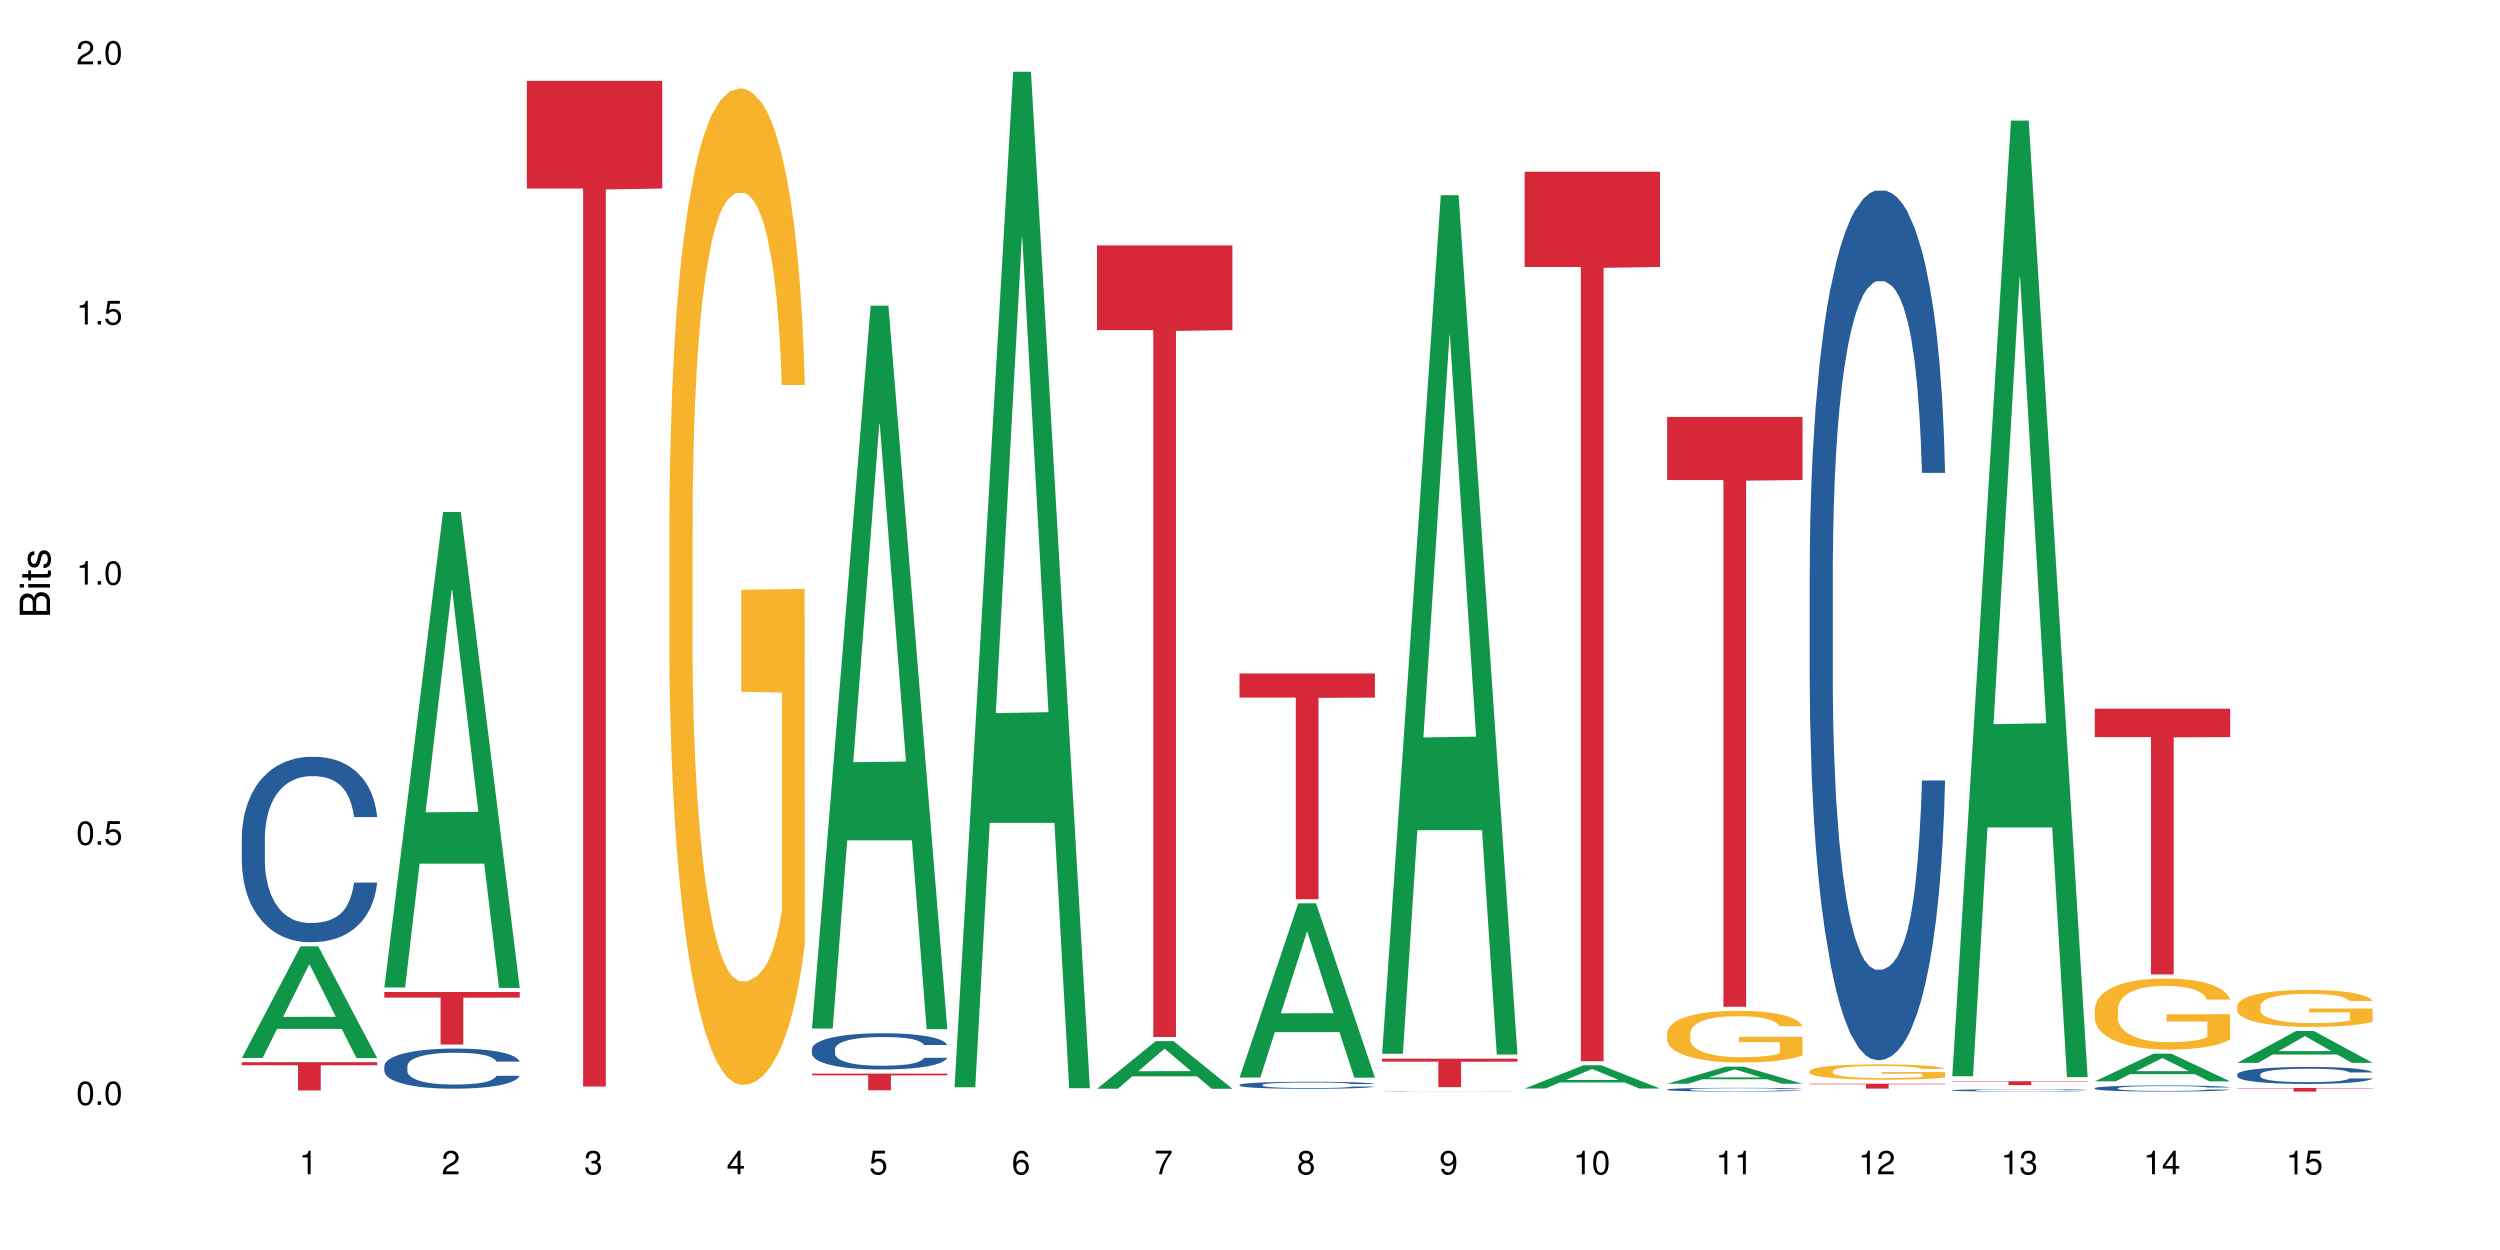 <?xml version="1.0" encoding="UTF-8"?>
<svg xmlns="http://www.w3.org/2000/svg" xmlns:xlink="http://www.w3.org/1999/xlink" width="720pt" height="360pt" viewBox="0 0 720 360" version="1.1">
<defs>
<g>
<symbol overflow="visible" id="glyph0-0">
<path style="stroke:none;" d=""/>
</symbol>
<symbol overflow="visible" id="glyph0-1">
<path style="stroke:none;" d="M 2.641 -6.797 C 2 -6.797 1.422 -6.531 1.078 -6.047 C 0.641 -5.453 0.406 -4.547 0.406 -3.297 C 0.406 -1 1.188 0.219 2.641 0.219 C 4.078 0.219 4.859 -1 4.859 -3.234 C 4.859 -4.562 4.656 -5.438 4.203 -6.047 C 3.844 -6.531 3.281 -6.797 2.641 -6.797 Z M 2.641 -6.047 C 3.547 -6.047 4 -5.125 4 -3.312 C 4 -1.375 3.562 -0.484 2.625 -0.484 C 1.734 -0.484 1.281 -1.422 1.281 -3.281 C 1.281 -5.141 1.734 -6.047 2.641 -6.047 Z M 2.641 -6.047 "/>
</symbol>
<symbol overflow="visible" id="glyph0-2">
<path style="stroke:none;" d="M 1.828 -1 L 0.828 -1 L 0.828 0 L 1.828 0 Z M 1.828 -1 "/>
</symbol>
<symbol overflow="visible" id="glyph0-3">
<path style="stroke:none;" d="M 4.562 -6.797 L 1.062 -6.797 L 0.547 -3.094 L 1.328 -3.094 C 1.719 -3.562 2.047 -3.734 2.578 -3.734 C 3.484 -3.734 4.062 -3.109 4.062 -2.094 C 4.062 -1.125 3.484 -0.531 2.578 -0.531 C 1.828 -0.531 1.375 -0.906 1.188 -1.672 L 0.328 -1.672 C 0.453 -1.109 0.547 -0.844 0.75 -0.594 C 1.125 -0.078 1.828 0.219 2.594 0.219 C 3.969 0.219 4.922 -0.781 4.922 -2.219 C 4.922 -3.562 4.031 -4.484 2.719 -4.484 C 2.25 -4.484 1.859 -4.359 1.469 -4.062 L 1.734 -5.969 L 4.562 -5.969 Z M 4.562 -6.797 "/>
</symbol>
<symbol overflow="visible" id="glyph0-4">
<path style="stroke:none;" d="M 2.484 -4.844 L 2.484 0 L 3.328 0 L 3.328 -6.797 L 2.766 -6.797 C 2.469 -5.75 2.281 -5.609 0.984 -5.453 L 0.984 -4.844 Z M 2.484 -4.844 "/>
</symbol>
<symbol overflow="visible" id="glyph0-5">
<path style="stroke:none;" d="M 4.859 -0.828 L 1.281 -0.828 C 1.359 -1.391 1.672 -1.75 2.5 -2.234 L 3.469 -2.75 C 4.406 -3.266 4.906 -3.969 4.906 -4.812 C 4.906 -5.375 4.672 -5.906 4.266 -6.266 C 3.859 -6.625 3.375 -6.797 2.719 -6.797 C 1.859 -6.797 1.219 -6.5 0.844 -5.922 C 0.609 -5.562 0.5 -5.125 0.484 -4.438 L 1.328 -4.438 C 1.359 -4.906 1.406 -5.188 1.531 -5.406 C 1.75 -5.812 2.188 -6.062 2.703 -6.062 C 3.469 -6.062 4.031 -5.516 4.031 -4.781 C 4.031 -4.25 3.719 -3.797 3.125 -3.438 L 2.234 -2.938 C 0.812 -2.141 0.406 -1.5 0.328 0 L 4.859 0 Z M 4.859 -0.828 "/>
</symbol>
<symbol overflow="visible" id="glyph0-6">
<path style="stroke:none;" d="M 2.125 -3.125 L 2.578 -3.125 C 3.516 -3.125 3.984 -2.703 3.984 -1.891 C 3.984 -1.031 3.469 -0.531 2.578 -0.531 C 1.656 -0.531 1.203 -0.984 1.156 -1.969 L 0.312 -1.969 C 0.344 -1.422 0.438 -1.078 0.609 -0.766 C 0.953 -0.109 1.625 0.219 2.547 0.219 C 3.953 0.219 4.859 -0.609 4.859 -1.906 C 4.859 -2.766 4.516 -3.25 3.703 -3.516 C 4.344 -3.766 4.656 -4.25 4.656 -4.938 C 4.656 -6.109 3.875 -6.797 2.578 -6.797 C 1.203 -6.797 0.484 -6.047 0.453 -4.609 L 1.297 -4.609 C 1.312 -5.016 1.344 -5.25 1.453 -5.453 C 1.641 -5.828 2.062 -6.062 2.594 -6.062 C 3.344 -6.062 3.797 -5.625 3.797 -4.906 C 3.797 -4.422 3.609 -4.141 3.25 -3.984 C 3.016 -3.891 2.719 -3.844 2.125 -3.844 Z M 2.125 -3.125 "/>
</symbol>
<symbol overflow="visible" id="glyph0-7">
<path style="stroke:none;" d="M 3.141 -1.625 L 3.141 0 L 3.984 0 L 3.984 -1.625 L 4.984 -1.625 L 4.984 -2.391 L 3.984 -2.391 L 3.984 -6.797 L 3.359 -6.797 L 0.266 -2.516 L 0.266 -1.625 Z M 3.141 -2.391 L 1 -2.391 L 3.141 -5.359 Z M 3.141 -2.391 "/>
</symbol>
<symbol overflow="visible" id="glyph0-8">
<path style="stroke:none;" d="M 4.781 -5.031 C 4.609 -6.141 3.891 -6.797 2.844 -6.797 C 2.094 -6.797 1.422 -6.438 1.031 -5.828 C 0.609 -5.172 0.406 -4.344 0.406 -3.094 C 0.406 -1.953 0.578 -1.234 0.984 -0.625 C 1.359 -0.078 1.953 0.219 2.703 0.219 C 3.984 0.219 4.922 -0.734 4.922 -2.078 C 4.922 -3.344 4.062 -4.234 2.844 -4.234 C 2.172 -4.234 1.641 -3.969 1.281 -3.469 C 1.281 -5.125 1.828 -6.047 2.797 -6.047 C 3.391 -6.047 3.797 -5.672 3.938 -5.031 Z M 2.734 -3.484 C 3.547 -3.484 4.062 -2.922 4.062 -2 C 4.062 -1.156 3.484 -0.531 2.703 -0.531 C 1.922 -0.531 1.328 -1.188 1.328 -2.047 C 1.328 -2.891 1.906 -3.484 2.734 -3.484 Z M 2.734 -3.484 "/>
</symbol>
<symbol overflow="visible" id="glyph0-9">
<path style="stroke:none;" d="M 4.984 -6.797 L 0.438 -6.797 L 0.438 -5.969 L 4.109 -5.969 C 2.5 -3.656 1.828 -2.234 1.328 0 L 2.219 0 C 2.594 -2.172 3.453 -4.047 4.984 -6.094 Z M 4.984 -6.797 "/>
</symbol>
<symbol overflow="visible" id="glyph0-10">
<path style="stroke:none;" d="M 3.75 -3.578 C 4.453 -4 4.688 -4.344 4.688 -4.984 C 4.688 -6.047 3.844 -6.797 2.641 -6.797 C 1.438 -6.797 0.594 -6.047 0.594 -4.984 C 0.594 -4.359 0.828 -4.016 1.516 -3.578 C 0.734 -3.203 0.359 -2.641 0.359 -1.891 C 0.359 -0.641 1.297 0.219 2.641 0.219 C 3.984 0.219 4.922 -0.641 4.922 -1.875 C 4.922 -2.641 4.531 -3.203 3.75 -3.578 Z M 2.641 -6.047 C 3.359 -6.047 3.812 -5.625 3.812 -4.969 C 3.812 -4.344 3.344 -3.922 2.641 -3.922 C 1.922 -3.922 1.453 -4.344 1.453 -4.984 C 1.453 -5.625 1.922 -6.047 2.641 -6.047 Z M 2.641 -3.203 C 3.484 -3.203 4.062 -2.672 4.062 -1.875 C 4.062 -1.062 3.484 -0.531 2.625 -0.531 C 1.797 -0.531 1.219 -1.078 1.219 -1.875 C 1.219 -2.672 1.797 -3.203 2.641 -3.203 Z M 2.641 -3.203 "/>
</symbol>
<symbol overflow="visible" id="glyph0-11">
<path style="stroke:none;" d="M 0.516 -1.547 C 0.672 -0.438 1.406 0.219 2.438 0.219 C 3.188 0.219 3.859 -0.141 4.266 -0.75 C 4.688 -1.406 4.891 -2.25 4.891 -3.484 C 4.891 -4.625 4.703 -5.359 4.312 -5.953 C 3.938 -6.5 3.344 -6.797 2.594 -6.797 C 1.297 -6.797 0.359 -5.844 0.359 -4.516 C 0.359 -3.25 1.234 -2.344 2.453 -2.344 C 3.094 -2.344 3.562 -2.578 4.016 -3.109 C 4 -1.453 3.469 -0.531 2.5 -0.531 C 1.906 -0.531 1.484 -0.906 1.359 -1.547 Z M 2.578 -6.062 C 3.375 -6.062 3.969 -5.406 3.969 -4.531 C 3.969 -3.688 3.375 -3.094 2.547 -3.094 C 1.734 -3.094 1.234 -3.672 1.234 -4.578 C 1.234 -5.438 1.797 -6.062 2.578 -6.062 Z M 2.578 -6.062 "/>
</symbol>
<symbol overflow="visible" id="glyph1-0">
<path style="stroke:none;" d=""/>
</symbol>
<symbol overflow="visible" id="glyph1-1">
<path style="stroke:none;" d="M 0 -0.953 L 0 -4.891 C 0 -5.719 -0.234 -6.344 -0.734 -6.797 C -1.188 -7.234 -1.812 -7.469 -2.5 -7.469 C -3.547 -7.469 -4.188 -7 -4.625 -5.875 C -4.984 -6.672 -5.641 -7.094 -6.531 -7.094 C -7.156 -7.094 -7.734 -6.859 -8.141 -6.391 C -8.562 -5.938 -8.75 -5.344 -8.75 -4.5 L -8.75 -0.953 Z M -4.984 -2.062 L -7.766 -2.062 L -7.766 -4.219 C -7.766 -4.844 -7.688 -5.203 -7.453 -5.5 C -7.219 -5.812 -6.859 -5.969 -6.375 -5.969 C -5.906 -5.969 -5.531 -5.812 -5.297 -5.5 C -5.062 -5.203 -4.984 -4.844 -4.984 -4.219 Z M -0.984 -2.062 L -4 -2.062 L -4 -4.781 C -4 -5.328 -3.859 -5.688 -3.578 -5.953 C -3.297 -6.219 -2.922 -6.359 -2.484 -6.359 C -2.062 -6.359 -1.688 -6.219 -1.406 -5.953 C -1.109 -5.688 -0.984 -5.328 -0.984 -4.781 Z M -0.984 -2.062 "/>
</symbol>
<symbol overflow="visible" id="glyph1-2">
<path style="stroke:none;" d="M -6.281 -1.797 L -6.281 -0.797 L 0 -0.797 L 0 -1.797 Z M -8.75 -1.797 L -8.75 -0.797 L -7.484 -0.797 L -7.484 -1.797 Z M -8.75 -1.797 "/>
</symbol>
<symbol overflow="visible" id="glyph1-3">
<path style="stroke:none;" d="M -6.281 -3.047 L -6.281 -2.016 L -8.016 -2.016 L -8.016 -1.016 L -6.281 -1.016 L -6.281 -0.172 L -5.469 -0.172 L -5.469 -1.016 L -0.719 -1.016 C -0.078 -1.016 0.281 -1.453 0.281 -2.234 C 0.281 -2.469 0.25 -2.719 0.188 -3.047 L -0.641 -3.047 C -0.609 -2.922 -0.594 -2.766 -0.594 -2.562 C -0.594 -2.141 -0.719 -2.016 -1.156 -2.016 L -5.469 -2.016 L -5.469 -3.047 Z M -6.281 -3.047 "/>
</symbol>
<symbol overflow="visible" id="glyph1-4">
<path style="stroke:none;" d="M -4.531 -5.25 C -5.766 -5.25 -6.469 -4.422 -6.469 -2.969 C -6.469 -1.516 -5.719 -0.562 -4.547 -0.562 C -3.562 -0.562 -3.094 -1.062 -2.734 -2.562 L -2.516 -3.484 C -2.344 -4.188 -2.094 -4.469 -1.625 -4.469 C -1.047 -4.469 -0.641 -3.875 -0.641 -3 C -0.641 -2.453 -0.797 -2 -1.062 -1.75 C -1.25 -1.594 -1.422 -1.531 -1.875 -1.469 L -1.875 -0.406 C -0.422 -0.453 0.281 -1.266 0.281 -2.922 C 0.281 -4.5 -0.5 -5.516 -1.719 -5.516 C -2.656 -5.516 -3.172 -4.984 -3.469 -3.734 L -3.703 -2.766 C -3.891 -1.953 -4.156 -1.609 -4.594 -1.609 C -5.172 -1.609 -5.547 -2.125 -5.547 -2.938 C -5.547 -3.75 -5.203 -4.172 -4.531 -4.203 Z M -4.531 -5.25 "/>
</symbol>
</g>
</defs>
<g id="surface22401">
<rect x="0" y="0" width="720" height="360" style="fill:rgb(100%,100%,100%);fill-opacity:1;stroke:none;"/>
<path style=" stroke:none;fill-rule:nonzero;fill:rgb(6.275%,58.824%,28.235%);fill-opacity:1;" d="M 69.629 304.711 L 69.672 304.684 L 86.547 272.543 L 91.672 272.543 L 108.629 304.742 L 102.668 304.742 L 98.418 296.34 L 79.797 296.34 L 75.629 304.711 L 69.629 304.711 L 81.586 292.859 L 96.711 292.832 L 89.172 277.805 L 89.086 277.773 L 89.004 277.867 L 81.547 292.832 L 81.586 292.859 Z M 69.629 304.711 "/>
<path style=" stroke:none;fill-rule:nonzero;fill:rgb(14.51%,36.078%,60%);fill-opacity:1;" d="M 69.629 241.211 L 69.676 241.164 L 69.676 239.992 L 69.82 238.137 L 70.152 235.797 L 70.484 234.184 L 71.34 231.305 L 72.531 228.523 L 73.766 226.379 L 74.672 225.109 L 75.48 224.133 L 77.332 222.328 L 78.523 221.402 L 79.809 220.57 L 81.375 219.742 L 82.52 219.254 L 85.086 218.473 L 86.988 218.133 L 88.461 217.984 L 91.648 217.984 L 93.551 218.18 L 94.93 218.426 L 96.453 218.816 L 97.738 219.254 L 99.973 220.328 L 101.969 221.695 L 102.871 222.477 L 104.301 223.988 L 105.395 225.449 L 106.156 226.719 L 107.012 228.523 L 107.77 230.719 L 108.344 233.211 L 108.629 235.309 L 101.969 235.309 L 101.637 233.355 L 101.258 231.844 L 100.543 229.844 L 99.828 228.426 L 98.832 227.012 L 97.926 226.086 L 96.691 225.16 L 95.598 224.574 L 94.453 224.133 L 93.359 223.84 L 91.27 223.547 L 88.844 223.547 L 87.938 223.645 L 86.086 224.035 L 85.086 224.379 L 83.66 225.062 L 82.66 225.695 L 81.473 226.672 L 80.664 227.5 L 79.664 228.77 L 78.949 229.891 L 78.141 231.5 L 77.668 232.723 L 77.238 234.086 L 76.859 235.699 L 76.574 237.406 L 76.383 239.211 L 76.289 240.969 L 76.289 248.531 L 76.383 250.285 L 76.621 252.336 L 77.238 255.312 L 78.141 257.898 L 79.188 259.949 L 80.188 261.41 L 80.758 262.094 L 81.52 262.875 L 82.707 263.852 L 84.422 264.828 L 85.418 265.219 L 86.941 265.609 L 88.512 265.805 L 90.602 265.805 L 92.457 265.609 L 93.695 265.363 L 94.977 264.973 L 96.738 264.145 L 97.832 263.363 L 98.781 262.438 L 99.496 261.508 L 99.973 260.727 L 100.684 259.215 L 101.258 257.559 L 101.684 255.848 L 101.969 254.191 L 108.629 254.191 L 108.344 256.141 L 107.914 258.043 L 107.484 259.461 L 106.82 261.168 L 106.059 262.68 L 104.965 264.387 L 104.062 265.512 L 102.871 266.73 L 101.777 267.656 L 100.59 268.488 L 98.832 269.461 L 97.688 269.949 L 96.453 270.391 L 94.977 270.781 L 93.125 271.121 L 91.125 271.316 L 89.27 271.363 L 87.273 271.27 L 85.801 271.074 L 83.848 270.633 L 81.426 269.754 L 79.664 268.828 L 78.285 267.902 L 77.098 266.926 L 75.766 265.609 L 74.051 263.461 L 73.008 261.801 L 72.293 260.438 L 71.484 258.531 L 70.914 256.824 L 70.246 254.094 L 69.773 250.629 L 69.629 247.945 Z M 69.629 241.211 "/>
<path style=" stroke:none;fill-rule:nonzero;fill:rgb(83.922%,15.686%,22.353%);fill-opacity:1;" d="M 69.629 305.922 L 108.629 305.922 L 108.629 306.793 L 92.375 306.801 L 92.375 314.051 L 85.836 314.051 L 85.836 306.809 L 85.742 306.793 L 69.629 306.793 Z M 69.629 305.922 "/>
<path style=" stroke:none;fill-rule:nonzero;fill:rgb(6.275%,58.824%,28.235%);fill-opacity:1;" d="M 110.68 284.387 L 110.723 284.258 L 127.598 147.465 L 132.719 147.465 L 149.68 284.516 L 143.719 284.516 L 139.469 248.738 L 120.848 248.738 L 116.68 284.387 L 110.68 284.387 L 122.637 233.941 L 137.762 233.812 L 130.223 169.855 L 130.137 169.73 L 130.055 170.113 L 122.598 233.812 L 122.637 233.941 Z M 110.68 284.387 "/>
<path style=" stroke:none;fill-rule:nonzero;fill:rgb(14.51%,36.078%,60%);fill-opacity:1;" d="M 110.68 307.023 L 110.727 307.012 L 110.727 306.762 L 110.871 306.359 L 111.203 305.852 L 111.535 305.504 L 112.391 304.883 L 113.582 304.281 L 114.816 303.816 L 115.723 303.543 L 116.531 303.332 L 118.383 302.941 L 119.574 302.742 L 120.859 302.562 L 122.426 302.383 L 123.57 302.277 L 126.137 302.109 L 128.039 302.035 L 129.512 302.004 L 132.699 302.004 L 134.602 302.047 L 135.98 302.098 L 137.504 302.184 L 138.789 302.277 L 141.023 302.512 L 143.02 302.805 L 143.922 302.973 L 145.352 303.301 L 146.445 303.617 L 147.207 303.891 L 148.062 304.281 L 148.82 304.758 L 149.395 305.293 L 149.68 305.746 L 143.02 305.746 L 142.688 305.324 L 142.305 305 L 141.594 304.566 L 140.879 304.262 L 139.883 303.953 L 138.977 303.754 L 137.742 303.555 L 136.648 303.426 L 135.504 303.332 L 134.41 303.27 L 132.32 303.207 L 129.895 303.207 L 128.988 303.227 L 127.137 303.312 L 126.137 303.387 L 124.711 303.531 L 123.711 303.672 L 122.523 303.883 L 121.715 304.059 L 120.715 304.336 L 120 304.578 L 119.191 304.926 L 118.719 305.188 L 118.289 305.484 L 117.91 305.832 L 117.625 306.203 L 117.434 306.59 L 117.34 306.973 L 117.34 308.605 L 117.434 308.984 L 117.672 309.43 L 118.289 310.07 L 119.191 310.629 L 120.238 311.074 L 121.238 311.391 L 121.809 311.539 L 122.57 311.707 L 123.758 311.918 L 125.473 312.129 L 126.469 312.211 L 127.992 312.297 L 129.562 312.34 L 131.652 312.34 L 133.508 312.297 L 134.746 312.242 L 136.027 312.16 L 137.789 311.98 L 138.883 311.812 L 139.832 311.613 L 140.547 311.41 L 141.023 311.242 L 141.734 310.914 L 142.305 310.559 L 142.734 310.188 L 143.02 309.828 L 149.68 309.828 L 149.395 310.25 L 148.965 310.664 L 148.535 310.969 L 147.871 311.336 L 147.109 311.664 L 146.016 312.035 L 145.113 312.277 L 143.922 312.539 L 142.828 312.738 L 141.641 312.918 L 139.883 313.129 L 138.738 313.234 L 137.504 313.332 L 136.027 313.414 L 134.176 313.488 L 132.176 313.531 L 130.32 313.543 L 128.324 313.52 L 126.852 313.477 L 124.898 313.383 L 122.473 313.191 L 120.715 312.992 L 119.336 312.793 L 118.148 312.582 L 116.816 312.297 L 115.102 311.832 L 114.059 311.473 L 113.344 311.18 L 112.535 310.77 L 111.965 310.398 L 111.297 309.809 L 110.824 309.059 L 110.68 308.48 Z M 110.68 307.023 "/>
<path style=" stroke:none;fill-rule:nonzero;fill:rgb(83.922%,15.686%,22.353%);fill-opacity:1;" d="M 110.68 285.691 L 149.68 285.691 L 149.68 287.312 L 133.426 287.328 L 133.426 300.824 L 126.887 300.824 L 126.887 287.34 L 126.793 287.312 L 110.68 287.312 Z M 110.68 285.691 "/>
<path style=" stroke:none;fill-rule:nonzero;fill:rgb(83.922%,15.686%,22.353%);fill-opacity:1;" d="M 151.73 23.297 L 190.73 23.297 L 190.73 54.301 L 174.477 54.57 L 174.477 312.93 L 167.938 312.93 L 167.938 54.844 L 167.84 54.301 L 151.73 54.301 Z M 151.73 23.297 "/>
<path style=" stroke:none;fill-rule:nonzero;fill:rgb(96.863%,70.196%,16.863%);fill-opacity:1;" d="M 192.781 148.371 L 192.828 148.109 L 192.828 142.867 L 193.02 131.07 L 193.496 114.82 L 194.113 101.453 L 194.777 90.965 L 195.207 85.461 L 195.922 77.598 L 196.539 71.832 L 198.109 60.035 L 200.105 49.027 L 201.199 44.309 L 202.438 39.852 L 204.195 34.871 L 205.004 33.039 L 207.477 28.844 L 210.281 26.223 L 213.375 25.438 L 214.801 25.699 L 216.75 26.746 L 219.414 29.629 L 220.938 32.25 L 222.125 34.871 L 223.363 38.281 L 224.883 43.523 L 226.309 49.812 L 227.453 56.105 L 228.594 63.969 L 229.543 72.355 L 230.352 81.531 L 231.066 92.539 L 231.496 101.715 L 231.781 110.887 L 225.168 110.887 L 224.789 101.715 L 224.359 94.637 L 223.648 85.988 L 222.934 79.695 L 222.219 74.715 L 220.887 67.898 L 219.746 63.707 L 218.32 60.035 L 216.941 57.676 L 215.371 56.105 L 214.422 55.578 L 211.898 55.578 L 209.617 57.414 L 208.285 59.512 L 207.336 61.609 L 206.004 65.539 L 205.195 68.688 L 204.719 70.781 L 203.293 78.91 L 202.34 86.25 L 201.816 91.23 L 201.152 99.094 L 200.676 106.172 L 200.152 116.656 L 199.867 124.52 L 199.488 142.344 L 199.441 189.527 L 199.582 199.484 L 199.867 210.234 L 200.25 219.668 L 200.82 229.629 L 201.391 237.23 L 202.387 247.457 L 203.246 254.27 L 203.91 258.727 L 205.195 265.805 L 205.719 268.164 L 206.953 272.883 L 208.238 276.551 L 209.809 279.695 L 210.996 281.27 L 212.898 282.578 L 215.324 282.578 L 218.18 281.008 L 219.984 278.91 L 221.223 276.812 L 222.031 274.977 L 223.027 272.094 L 223.742 269.473 L 224.406 266.59 L 225.215 262.133 L 225.215 199.484 L 213.469 199.223 L 213.469 169.867 L 231.73 169.605 L 231.781 272.094 L 230.781 279.172 L 229.543 285.988 L 228.355 291.23 L 227.117 295.688 L 225.359 300.668 L 223.934 303.812 L 221.746 307.48 L 219.746 309.84 L 217.656 311.414 L 215.801 312.199 L 213.613 312.461 L 211.664 311.938 L 209.57 310.363 L 207.906 308.27 L 206.383 305.648 L 204.859 302.238 L 202.957 296.734 L 201.723 292.277 L 200.438 286.773 L 199.152 280.219 L 198.012 273.145 L 197.25 267.641 L 196.492 261.348 L 195.684 253.484 L 194.922 244.57 L 194.352 236.445 L 193.828 227.273 L 193.445 218.621 L 193.066 206.824 L 192.875 197.391 L 192.781 189.262 Z M 192.781 148.371 "/>
<path style=" stroke:none;fill-rule:nonzero;fill:rgb(6.275%,58.824%,28.235%);fill-opacity:1;" d="M 233.832 296.215 L 233.875 296.016 L 250.746 88.035 L 255.871 88.035 L 272.832 296.41 L 266.871 296.41 L 262.621 242.016 L 244 242.016 L 239.832 296.215 L 233.832 296.215 L 245.789 219.516 L 260.914 219.32 L 253.371 122.078 L 253.289 121.883 L 253.207 122.469 L 245.75 219.32 L 245.789 219.516 Z M 233.832 296.215 "/>
<path style=" stroke:none;fill-rule:nonzero;fill:rgb(14.51%,36.078%,60%);fill-opacity:1;" d="M 233.832 302.121 L 233.879 302.113 L 233.879 301.883 L 234.023 301.523 L 234.355 301.066 L 234.688 300.75 L 235.543 300.188 L 236.734 299.645 L 237.969 299.227 L 238.875 298.98 L 239.684 298.789 L 241.535 298.438 L 242.727 298.254 L 244.008 298.094 L 245.578 297.93 L 246.719 297.836 L 249.289 297.684 L 251.191 297.617 L 252.664 297.59 L 255.852 297.59 L 257.754 297.625 L 259.133 297.676 L 260.656 297.75 L 261.938 297.836 L 264.176 298.047 L 266.172 298.312 L 267.074 298.465 L 268.504 298.762 L 269.598 299.047 L 270.355 299.293 L 271.215 299.645 L 271.973 300.074 L 272.543 300.559 L 272.832 300.969 L 266.172 300.969 L 265.84 300.59 L 265.457 300.293 L 264.746 299.902 L 264.031 299.625 L 263.031 299.352 L 262.129 299.168 L 260.895 298.988 L 259.801 298.875 L 258.656 298.789 L 257.562 298.73 L 255.473 298.676 L 253.047 298.676 L 252.141 298.691 L 250.289 298.77 L 249.289 298.836 L 247.863 298.969 L 246.863 299.094 L 245.676 299.285 L 244.867 299.445 L 243.867 299.695 L 243.152 299.914 L 242.344 300.227 L 241.871 300.465 L 241.441 300.73 L 241.062 301.047 L 240.777 301.379 L 240.586 301.73 L 240.492 302.074 L 240.492 303.551 L 240.586 303.895 L 240.824 304.293 L 241.441 304.875 L 242.344 305.379 L 243.391 305.781 L 244.391 306.066 L 244.961 306.199 L 245.723 306.352 L 246.91 306.543 L 248.621 306.734 L 249.621 306.809 L 251.145 306.887 L 252.711 306.922 L 254.805 306.922 L 256.66 306.887 L 257.898 306.836 L 259.18 306.762 L 260.941 306.598 L 262.035 306.445 L 262.984 306.266 L 263.699 306.086 L 264.176 305.934 L 264.887 305.637 L 265.457 305.312 L 265.887 304.98 L 266.172 304.656 L 272.832 304.656 L 272.543 305.039 L 272.117 305.41 L 271.688 305.684 L 271.023 306.02 L 270.262 306.312 L 269.168 306.648 L 268.266 306.867 L 267.074 307.105 L 265.98 307.285 L 264.793 307.445 L 263.031 307.637 L 261.891 307.734 L 260.656 307.82 L 259.18 307.895 L 257.324 307.961 L 255.328 308 L 253.473 308.008 L 251.477 307.988 L 250.004 307.953 L 248.051 307.867 L 245.625 307.695 L 243.867 307.516 L 242.488 307.332 L 241.297 307.141 L 239.969 306.887 L 238.254 306.465 L 237.207 306.141 L 236.496 305.875 L 235.688 305.504 L 235.117 305.172 L 234.449 304.637 L 233.977 303.961 L 233.832 303.438 Z M 233.832 302.121 "/>
<path style=" stroke:none;fill-rule:nonzero;fill:rgb(83.922%,15.686%,22.353%);fill-opacity:1;" d="M 233.832 309.188 L 272.832 309.188 L 272.832 309.703 L 256.578 309.707 L 256.578 313.996 L 250.039 313.996 L 250.039 309.711 L 249.941 309.703 L 233.832 309.703 Z M 233.832 309.188 "/>
<path style=" stroke:none;fill-rule:nonzero;fill:rgb(6.275%,58.824%,28.235%);fill-opacity:1;" d="M 274.883 313.125 L 274.926 312.852 L 291.797 20.664 L 296.922 20.664 L 313.883 313.402 L 307.922 313.402 L 303.672 236.988 L 285.051 236.988 L 280.883 313.125 L 274.883 313.125 L 286.84 205.375 L 301.965 205.102 L 294.422 68.492 L 294.34 68.215 L 294.258 69.039 L 286.801 205.102 L 286.84 205.375 Z M 274.883 313.125 "/>
<path style=" stroke:none;fill-rule:nonzero;fill:rgb(6.275%,58.824%,28.235%);fill-opacity:1;" d="M 315.934 313.551 L 315.977 313.539 L 332.848 299.844 L 337.973 299.844 L 354.93 313.566 L 348.973 313.566 L 344.723 309.984 L 326.102 309.984 L 321.934 313.551 L 315.934 313.551 L 327.891 308.5 L 343.016 308.488 L 335.473 302.086 L 335.391 302.07 L 335.309 302.109 L 327.848 308.488 L 327.891 308.5 Z M 315.934 313.551 "/>
<path style=" stroke:none;fill-rule:nonzero;fill:rgb(83.922%,15.686%,22.353%);fill-opacity:1;" d="M 315.934 70.68 L 354.93 70.68 L 354.93 95.082 L 338.68 95.297 L 338.68 298.664 L 332.141 298.664 L 332.141 95.512 L 332.043 95.082 L 315.934 95.082 Z M 315.934 70.68 "/>
<path style=" stroke:none;fill-rule:nonzero;fill:rgb(6.275%,58.824%,28.235%);fill-opacity:1;" d="M 356.984 310.324 L 357.027 310.277 L 373.898 260.156 L 379.023 260.156 L 395.98 310.371 L 390.023 310.371 L 385.773 297.262 L 367.148 297.262 L 362.984 310.324 L 356.984 310.324 L 368.941 291.84 L 384.066 291.793 L 376.523 268.359 L 376.441 268.312 L 376.359 268.453 L 368.898 291.793 L 368.941 291.84 Z M 356.984 310.324 "/>
<path style=" stroke:none;fill-rule:nonzero;fill:rgb(14.51%,36.078%,60%);fill-opacity:1;" d="M 356.984 312.43 L 357.031 312.426 L 357.031 312.383 L 357.176 312.312 L 357.508 312.223 L 357.84 312.164 L 358.695 312.055 L 359.887 311.949 L 361.121 311.867 L 362.023 311.82 L 362.832 311.781 L 364.688 311.715 L 365.879 311.68 L 367.16 311.648 L 368.73 311.617 L 369.871 311.598 L 372.441 311.57 L 374.344 311.555 L 375.816 311.551 L 379.004 311.551 L 380.906 311.559 L 382.285 311.566 L 383.809 311.582 L 385.09 311.598 L 387.328 311.641 L 389.324 311.691 L 390.227 311.719 L 391.656 311.777 L 392.75 311.832 L 393.508 311.883 L 394.367 311.949 L 395.125 312.031 L 395.695 312.125 L 395.98 312.207 L 389.324 312.207 L 388.992 312.133 L 388.609 312.074 L 387.898 312 L 387.184 311.945 L 386.184 311.891 L 385.281 311.855 L 384.047 311.82 L 382.953 311.801 L 381.809 311.781 L 380.715 311.773 L 378.625 311.762 L 376.199 311.762 L 375.293 311.766 L 373.438 311.781 L 372.441 311.793 L 371.016 311.816 L 370.016 311.844 L 368.828 311.879 L 368.02 311.91 L 367.02 311.957 L 366.305 312 L 365.496 312.062 L 365.023 312.109 L 364.594 312.16 L 364.215 312.223 L 363.926 312.285 L 363.738 312.355 L 363.641 312.422 L 363.641 312.707 L 363.738 312.773 L 363.977 312.852 L 364.594 312.965 L 365.496 313.062 L 366.543 313.137 L 367.543 313.195 L 368.113 313.219 L 368.875 313.25 L 370.062 313.285 L 371.773 313.324 L 372.773 313.34 L 374.297 313.352 L 375.863 313.359 L 377.957 313.359 L 379.812 313.352 L 381.047 313.344 L 382.332 313.328 L 384.094 313.297 L 385.188 313.27 L 386.137 313.234 L 386.852 313.199 L 387.328 313.168 L 388.039 313.109 L 388.609 313.047 L 389.039 312.984 L 389.324 312.922 L 395.98 312.922 L 395.695 312.996 L 395.27 313.066 L 394.84 313.121 L 394.176 313.184 L 393.414 313.242 L 392.32 313.309 L 391.418 313.348 L 390.227 313.395 L 389.133 313.43 L 387.945 313.461 L 386.184 313.5 L 385.043 313.516 L 383.809 313.535 L 382.332 313.547 L 380.477 313.562 L 378.48 313.57 L 376.625 313.57 L 374.629 313.566 L 373.152 313.559 L 371.203 313.543 L 368.777 313.512 L 367.02 313.477 L 365.641 313.441 L 364.449 313.402 L 363.121 313.352 L 361.406 313.273 L 360.359 313.207 L 359.648 313.156 L 358.84 313.086 L 358.27 313.02 L 357.602 312.918 L 357.125 312.785 L 356.984 312.684 Z M 356.984 312.43 "/>
<path style=" stroke:none;fill-rule:nonzero;fill:rgb(83.922%,15.686%,22.353%);fill-opacity:1;" d="M 356.984 193.961 L 395.98 193.961 L 395.98 200.918 L 379.73 200.98 L 379.73 258.977 L 373.191 258.977 L 373.191 201.039 L 373.094 200.918 L 356.984 200.918 Z M 356.984 193.961 "/>
<path style=" stroke:none;fill-rule:nonzero;fill:rgb(6.275%,58.824%,28.235%);fill-opacity:1;" d="M 398.035 303.477 L 398.078 303.242 L 414.949 56.219 L 420.074 56.219 L 437.031 303.707 L 431.074 303.707 L 426.824 239.105 L 408.199 239.105 L 404.035 303.477 L 398.035 303.477 L 409.992 212.379 L 425.117 212.148 L 417.574 96.652 L 417.492 96.418 L 417.41 97.117 L 409.949 212.148 L 409.992 212.379 Z M 398.035 303.477 "/>
<path style=" stroke:none;fill-rule:nonzero;fill:rgb(14.51%,36.078%,60%);fill-opacity:1;" d="M 398.035 314.312 L 398.082 314.312 L 398.227 314.309 L 398.891 314.301 L 399.746 314.297 L 400.938 314.289 L 402.172 314.285 L 403.074 314.285 L 403.883 314.281 L 405.738 314.277 L 408.211 314.277 L 409.781 314.273 L 413.492 314.273 L 415.395 314.27 L 423.336 314.27 L 424.859 314.273 L 428.379 314.273 L 430.375 314.277 L 431.277 314.277 L 432.707 314.281 L 433.801 314.285 L 434.559 314.285 L 435.414 314.289 L 436.176 314.293 L 437.031 314.305 L 430.375 314.305 L 430.043 314.301 L 429.66 314.297 L 428.949 314.293 L 428.234 314.289 L 427.234 314.289 L 426.332 314.285 L 425.098 314.285 L 424 314.281 L 413.492 314.281 L 412.066 314.285 L 409.875 314.285 L 409.07 314.289 L 408.07 314.289 L 407.355 314.293 L 406.547 314.297 L 406.07 314.297 L 405.645 314.301 L 405.266 314.305 L 404.977 314.309 L 404.789 314.309 L 404.691 314.312 L 404.691 314.328 L 404.789 314.332 L 405.027 314.336 L 405.645 314.34 L 406.547 314.344 L 407.594 314.348 L 408.594 314.352 L 409.164 314.352 L 409.926 314.355 L 411.113 314.355 L 412.824 314.359 L 423.383 314.359 L 425.145 314.355 L 427.188 314.355 L 427.902 314.352 L 428.379 314.352 L 429.09 314.348 L 429.66 314.344 L 430.09 314.34 L 437.031 314.34 L 436.746 314.344 L 436.32 314.344 L 435.891 314.348 L 435.227 314.352 L 434.465 314.355 L 433.371 314.359 L 432.469 314.359 L 431.277 314.363 L 430.184 314.363 L 428.996 314.367 L 424.859 314.367 L 423.383 314.371 L 412.254 314.371 L 409.828 314.367 L 408.07 314.367 L 406.691 314.363 L 405.5 314.363 L 404.168 314.359 L 402.457 314.355 L 401.41 314.352 L 400.699 314.352 L 399.891 314.348 L 399.32 314.344 L 398.652 314.34 L 398.176 314.332 L 398.035 314.328 Z M 398.035 314.312 "/>
<path style=" stroke:none;fill-rule:nonzero;fill:rgb(83.922%,15.686%,22.353%);fill-opacity:1;" d="M 398.035 304.887 L 437.031 304.887 L 437.031 305.766 L 420.781 305.773 L 420.781 313.09 L 414.242 313.09 L 414.242 305.781 L 414.145 305.766 L 398.035 305.766 Z M 398.035 304.887 "/>
<path style=" stroke:none;fill-rule:nonzero;fill:rgb(6.275%,58.824%,28.235%);fill-opacity:1;" d="M 439.086 313.488 L 439.129 313.484 L 456 306.797 L 461.125 306.797 L 478.082 313.496 L 472.125 313.496 L 467.875 311.746 L 449.25 311.746 L 445.086 313.488 L 439.086 313.488 L 451.043 311.023 L 466.168 311.016 L 458.625 307.891 L 458.543 307.887 L 458.461 307.906 L 451 311.016 L 451.043 311.023 Z M 439.086 313.488 "/>
<path style=" stroke:none;fill-rule:nonzero;fill:rgb(83.922%,15.686%,22.353%);fill-opacity:1;" d="M 439.086 49.469 L 478.082 49.469 L 478.082 76.891 L 461.832 77.129 L 461.832 305.617 L 455.293 305.617 L 455.293 77.371 L 455.195 76.891 L 439.086 76.891 Z M 439.086 49.469 "/>
<path style=" stroke:none;fill-rule:nonzero;fill:rgb(6.275%,58.824%,28.235%);fill-opacity:1;" d="M 480.137 312.117 L 480.18 312.109 L 497.051 307.191 L 502.176 307.191 L 519.133 312.121 L 513.176 312.121 L 508.926 310.832 L 490.301 310.832 L 486.137 312.117 L 480.137 312.117 L 492.094 310.301 L 507.219 310.297 L 499.676 307.996 L 499.594 307.992 L 499.512 308.004 L 492.051 310.297 L 492.094 310.301 Z M 480.137 312.117 "/>
<path style=" stroke:none;fill-rule:nonzero;fill:rgb(14.51%,36.078%,60%);fill-opacity:1;" d="M 480.137 313.766 L 480.184 313.766 L 480.184 313.742 L 480.328 313.703 L 480.66 313.656 L 480.992 313.625 L 481.848 313.566 L 483.039 313.512 L 484.273 313.469 L 485.176 313.441 L 485.984 313.422 L 487.84 313.387 L 489.031 313.367 L 490.312 313.352 L 491.883 313.336 L 493.023 313.324 L 495.594 313.309 L 497.496 313.301 L 502.156 313.301 L 504.059 313.305 L 505.438 313.309 L 506.961 313.316 L 508.242 313.324 L 510.48 313.348 L 512.477 313.375 L 513.379 313.391 L 514.805 313.422 L 515.898 313.449 L 516.66 313.477 L 517.516 313.512 L 518.277 313.555 L 518.848 313.605 L 519.133 313.648 L 512.477 313.648 L 512.145 313.609 L 511.762 313.578 L 511.051 313.539 L 510.336 313.508 L 509.336 313.48 L 508.434 313.461 L 507.195 313.445 L 506.102 313.434 L 504.961 313.422 L 503.867 313.418 L 501.773 313.41 L 499.352 313.41 L 498.445 313.414 L 496.59 313.422 L 495.594 313.43 L 494.164 313.441 L 493.168 313.453 L 491.977 313.473 L 491.168 313.492 L 490.172 313.516 L 489.457 313.539 L 488.648 313.57 L 488.172 313.594 L 487.746 313.621 L 487.363 313.656 L 487.078 313.688 L 486.891 313.727 L 486.793 313.762 L 486.793 313.914 L 486.891 313.949 L 487.129 313.988 L 487.746 314.047 L 488.648 314.102 L 489.695 314.141 L 490.695 314.172 L 491.266 314.184 L 492.027 314.199 L 493.215 314.219 L 494.926 314.238 L 495.926 314.246 L 497.449 314.254 L 499.016 314.258 L 501.109 314.258 L 502.965 314.254 L 504.199 314.25 L 505.484 314.242 L 507.246 314.227 L 508.34 314.211 L 509.289 314.191 L 510.004 314.172 L 510.48 314.156 L 511.191 314.125 L 511.762 314.094 L 512.191 314.059 L 512.477 314.027 L 519.133 314.027 L 518.848 314.066 L 518.422 314.102 L 517.992 314.133 L 517.328 314.168 L 516.566 314.195 L 515.473 314.23 L 514.57 314.254 L 513.379 314.277 L 512.285 314.297 L 511.098 314.312 L 509.336 314.332 L 508.195 314.344 L 506.961 314.352 L 505.484 314.359 L 503.629 314.367 L 501.633 314.371 L 499.777 314.371 L 497.781 314.367 L 496.305 314.363 L 494.355 314.355 L 491.93 314.34 L 490.172 314.32 L 488.793 314.301 L 487.602 314.281 L 486.27 314.254 L 484.559 314.211 L 483.512 314.18 L 482.801 314.152 L 481.992 314.113 L 481.422 314.078 L 480.754 314.023 L 480.277 313.953 L 480.137 313.902 Z M 480.137 313.766 "/>
<path style=" stroke:none;fill-rule:nonzero;fill:rgb(96.863%,70.196%,16.863%);fill-opacity:1;" d="M 480.137 297.496 L 480.184 297.48 L 480.184 297.211 L 480.375 296.598 L 480.848 295.754 L 481.469 295.062 L 482.133 294.516 L 482.562 294.23 L 483.273 293.824 L 483.895 293.523 L 485.461 292.91 L 487.461 292.34 L 488.555 292.094 L 489.789 291.863 L 491.551 291.605 L 492.359 291.512 L 494.832 291.293 L 497.637 291.156 L 500.73 291.117 L 502.156 291.129 L 504.105 291.184 L 506.77 291.332 L 508.289 291.469 L 509.48 291.605 L 510.715 291.781 L 512.238 292.055 L 513.664 292.379 L 514.805 292.707 L 515.949 293.117 L 516.898 293.551 L 517.707 294.027 L 518.422 294.598 L 518.848 295.074 L 519.133 295.551 L 512.523 295.551 L 512.145 295.074 L 511.715 294.707 L 511 294.258 L 510.289 293.93 L 509.574 293.672 L 508.242 293.32 L 507.102 293.102 L 505.676 292.91 L 504.297 292.789 L 502.727 292.707 L 501.773 292.68 L 499.254 292.68 L 496.973 292.773 L 495.641 292.883 L 494.688 292.992 L 493.359 293.195 L 492.551 293.359 L 492.074 293.469 L 490.648 293.891 L 489.695 294.273 L 489.172 294.531 L 488.508 294.938 L 488.031 295.305 L 487.508 295.852 L 487.223 296.258 L 486.844 297.184 L 486.793 299.633 L 486.938 300.148 L 487.223 300.707 L 487.602 301.195 L 488.172 301.711 L 488.746 302.105 L 489.742 302.637 L 490.598 302.992 L 491.266 303.223 L 492.551 303.59 L 493.07 303.711 L 494.309 303.957 L 495.594 304.148 L 497.164 304.312 L 498.352 304.395 L 500.254 304.461 L 502.68 304.461 L 505.531 304.379 L 507.34 304.27 L 508.578 304.16 L 509.387 304.066 L 510.383 303.918 L 511.098 303.781 L 511.762 303.629 L 512.57 303.398 L 512.57 300.148 L 500.824 300.133 L 500.824 298.609 L 519.086 298.598 L 519.133 303.918 L 518.137 304.285 L 516.898 304.637 L 515.711 304.91 L 514.473 305.141 L 512.715 305.398 L 511.289 305.562 L 509.098 305.754 L 507.102 305.875 L 505.008 305.957 L 503.156 305.996 L 500.969 306.012 L 499.016 305.984 L 496.926 305.902 L 495.262 305.793 L 493.738 305.656 L 492.215 305.48 L 490.312 305.195 L 489.078 304.965 L 487.793 304.68 L 486.508 304.34 L 485.367 303.973 L 484.605 303.684 L 483.848 303.359 L 483.039 302.949 L 482.277 302.488 L 481.707 302.066 L 481.184 301.59 L 480.801 301.141 L 480.422 300.527 L 480.23 300.039 L 480.137 299.617 Z M 480.137 297.496 "/>
<path style=" stroke:none;fill-rule:nonzero;fill:rgb(83.922%,15.686%,22.353%);fill-opacity:1;" d="M 480.137 120.074 L 519.133 120.074 L 519.133 138.258 L 502.883 138.414 L 502.883 289.938 L 496.344 289.938 L 496.344 138.574 L 496.246 138.258 L 480.137 138.258 Z M 480.137 120.074 "/>
<path style=" stroke:none;fill-rule:nonzero;fill:rgb(14.51%,36.078%,60%);fill-opacity:1;" d="M 521.188 163.887 L 521.234 163.656 L 521.234 158.164 L 521.379 149.465 L 521.711 138.473 L 522.043 130.918 L 522.898 117.41 L 524.09 104.363 L 525.324 94.289 L 526.227 88.336 L 527.035 83.758 L 528.891 75.289 L 530.082 70.938 L 531.363 67.047 L 532.934 63.156 L 534.074 60.863 L 536.645 57.203 L 538.547 55.598 L 540.02 54.914 L 543.207 54.914 L 545.109 55.828 L 546.488 56.973 L 548.012 58.805 L 549.293 60.863 L 551.531 65.902 L 553.527 72.312 L 554.43 75.977 L 555.855 83.07 L 556.949 89.941 L 557.711 95.891 L 558.566 104.363 L 559.328 114.664 L 559.898 126.34 L 560.184 136.184 L 553.527 136.184 L 553.195 127.027 L 552.812 119.93 L 552.102 110.543 L 551.387 103.906 L 550.387 97.266 L 549.484 92.914 L 548.246 88.566 L 547.152 85.82 L 546.012 83.758 L 544.918 82.387 L 542.824 81.012 L 540.402 81.012 L 539.496 81.469 L 537.641 83.301 L 536.645 84.902 L 535.215 88.109 L 534.219 91.086 L 533.027 95.664 L 532.219 99.555 L 531.223 105.508 L 530.508 110.773 L 529.699 118.328 L 529.223 124.051 L 528.797 130.461 L 528.414 138.016 L 528.129 146.027 L 527.941 154.5 L 527.844 162.742 L 527.844 198.227 L 527.941 206.469 L 528.18 216.082 L 528.797 230.047 L 529.699 242.184 L 530.746 251.797 L 531.746 258.664 L 532.316 261.871 L 533.078 265.535 L 534.266 270.113 L 535.977 274.691 L 536.977 276.523 L 538.5 278.355 L 540.066 279.27 L 542.16 279.27 L 544.016 278.355 L 545.25 277.211 L 546.535 275.379 L 548.297 271.484 L 549.391 267.824 L 550.34 263.473 L 551.055 259.125 L 551.531 255.461 L 552.242 248.363 L 552.812 240.578 L 553.242 232.566 L 553.527 224.781 L 560.184 224.781 L 559.898 233.941 L 559.473 242.867 L 559.043 249.508 L 558.379 257.52 L 557.617 264.617 L 556.523 272.629 L 555.621 277.895 L 554.43 283.621 L 553.336 287.969 L 552.148 291.859 L 550.387 296.441 L 549.246 298.73 L 548.012 300.789 L 546.535 302.621 L 544.68 304.223 L 542.684 305.141 L 540.828 305.367 L 538.832 304.91 L 537.355 303.996 L 535.406 301.934 L 532.98 297.812 L 531.223 293.465 L 529.844 289.113 L 528.652 284.535 L 527.32 278.355 L 525.609 268.281 L 524.562 260.496 L 523.852 254.086 L 523.043 245.16 L 522.473 237.145 L 521.805 224.324 L 521.328 208.07 L 521.188 195.48 Z M 521.188 163.887 "/>
<path style=" stroke:none;fill-rule:nonzero;fill:rgb(96.863%,70.196%,16.863%);fill-opacity:1;" d="M 521.188 308.43 L 521.234 308.426 L 521.234 308.344 L 521.426 308.164 L 521.898 307.918 L 522.52 307.711 L 523.184 307.551 L 523.613 307.465 L 524.324 307.348 L 524.945 307.258 L 526.512 307.078 L 528.512 306.91 L 529.605 306.836 L 530.84 306.77 L 532.602 306.691 L 533.41 306.664 L 535.883 306.602 L 538.688 306.559 L 541.781 306.547 L 543.207 306.551 L 545.156 306.566 L 547.82 306.613 L 549.34 306.652 L 550.531 306.691 L 551.766 306.746 L 553.289 306.824 L 554.715 306.922 L 555.855 307.016 L 557 307.137 L 557.949 307.266 L 558.758 307.406 L 559.473 307.574 L 559.898 307.715 L 560.184 307.855 L 553.574 307.855 L 553.195 307.715 L 552.766 307.605 L 552.051 307.477 L 551.34 307.379 L 550.625 307.301 L 549.293 307.199 L 548.152 307.133 L 546.727 307.078 L 545.348 307.043 L 543.777 307.016 L 542.824 307.008 L 540.305 307.008 L 538.023 307.039 L 536.691 307.07 L 535.738 307.102 L 534.406 307.16 L 533.602 307.211 L 533.125 307.242 L 531.699 307.367 L 530.746 307.48 L 530.223 307.555 L 529.559 307.676 L 529.082 307.785 L 528.559 307.945 L 528.273 308.066 L 527.895 308.336 L 527.844 309.059 L 527.988 309.211 L 528.273 309.375 L 528.652 309.52 L 529.223 309.672 L 529.797 309.789 L 530.793 309.945 L 531.648 310.051 L 532.316 310.117 L 533.602 310.227 L 534.121 310.262 L 535.359 310.336 L 536.645 310.391 L 538.211 310.441 L 539.402 310.465 L 541.305 310.484 L 543.73 310.484 L 546.582 310.461 L 548.391 310.426 L 549.625 310.395 L 550.434 310.367 L 551.434 310.324 L 552.148 310.285 L 552.812 310.238 L 553.621 310.172 L 553.621 309.211 L 541.875 309.207 L 541.875 308.758 L 560.137 308.754 L 560.184 310.324 L 559.188 310.434 L 557.949 310.535 L 556.762 310.617 L 555.523 310.684 L 553.766 310.762 L 552.336 310.809 L 550.148 310.863 L 548.152 310.902 L 546.059 310.926 L 544.207 310.938 L 542.016 310.941 L 540.066 310.934 L 537.977 310.91 L 536.309 310.879 L 534.789 310.836 L 533.266 310.785 L 531.363 310.699 L 530.129 310.633 L 528.844 310.547 L 527.559 310.449 L 526.418 310.34 L 525.656 310.254 L 524.895 310.16 L 524.09 310.039 L 523.328 309.902 L 522.758 309.777 L 522.234 309.637 L 521.852 309.504 L 521.473 309.324 L 521.281 309.18 L 521.188 309.055 Z M 521.188 308.43 "/>
<path style=" stroke:none;fill-rule:nonzero;fill:rgb(83.922%,15.686%,22.353%);fill-opacity:1;" d="M 521.188 312.121 L 560.184 312.121 L 560.184 312.27 L 543.934 312.27 L 543.934 313.512 L 537.395 313.512 L 537.395 312.273 L 537.297 312.27 L 521.188 312.27 Z M 521.188 312.121 "/>
<path style=" stroke:none;fill-rule:nonzero;fill:rgb(6.275%,58.824%,28.235%);fill-opacity:1;" d="M 562.238 309.957 L 562.277 309.695 L 579.152 34.742 L 584.277 34.742 L 601.234 310.215 L 595.277 310.215 L 591.027 238.309 L 572.402 238.309 L 568.238 309.957 L 562.238 309.957 L 574.195 208.562 L 589.32 208.301 L 581.777 79.75 L 581.695 79.492 L 581.613 80.266 L 574.152 208.301 L 574.195 208.562 Z M 562.238 309.957 "/>
<path style=" stroke:none;fill-rule:nonzero;fill:rgb(14.51%,36.078%,60%);fill-opacity:1;" d="M 562.238 313.992 L 562.285 313.992 L 562.285 313.977 L 562.43 313.953 L 562.762 313.926 L 563.094 313.906 L 563.949 313.871 L 565.137 313.836 L 566.375 313.809 L 567.277 313.793 L 568.086 313.781 L 569.941 313.758 L 571.133 313.746 L 572.414 313.734 L 573.984 313.727 L 575.125 313.719 L 577.695 313.707 L 579.598 313.703 L 584.258 313.703 L 586.16 313.707 L 587.539 313.707 L 589.062 313.715 L 590.344 313.719 L 592.578 313.73 L 594.578 313.75 L 595.48 313.758 L 596.906 313.777 L 598 313.797 L 598.762 313.812 L 599.617 313.836 L 600.379 313.863 L 600.949 313.895 L 601.234 313.918 L 594.578 313.918 L 594.246 313.895 L 593.863 313.875 L 593.152 313.852 L 592.438 313.832 L 591.438 313.816 L 590.535 313.805 L 589.297 313.793 L 588.203 313.785 L 587.062 313.781 L 585.969 313.777 L 583.875 313.773 L 580.547 313.773 L 578.691 313.777 L 577.695 313.781 L 576.266 313.793 L 575.27 313.801 L 574.078 313.812 L 573.27 313.82 L 572.273 313.836 L 571.559 313.852 L 570.75 313.871 L 570.273 313.887 L 569.848 313.902 L 569.465 313.926 L 569.18 313.945 L 568.992 313.969 L 568.895 313.992 L 568.895 314.086 L 568.992 314.105 L 569.23 314.133 L 569.848 314.168 L 570.75 314.203 L 571.797 314.227 L 572.797 314.246 L 573.367 314.254 L 574.129 314.266 L 575.316 314.277 L 577.027 314.289 L 578.027 314.293 L 579.551 314.297 L 581.117 314.301 L 583.211 314.301 L 585.066 314.297 L 586.301 314.297 L 587.586 314.289 L 589.348 314.281 L 590.441 314.27 L 591.391 314.258 L 592.105 314.246 L 592.578 314.238 L 593.293 314.219 L 593.863 314.199 L 594.293 314.176 L 594.578 314.156 L 601.234 314.156 L 600.949 314.18 L 600.523 314.203 L 600.094 314.223 L 599.43 314.242 L 598.668 314.262 L 597.574 314.285 L 596.672 314.297 L 595.48 314.312 L 594.387 314.324 L 593.199 314.336 L 591.438 314.348 L 590.297 314.352 L 589.062 314.359 L 587.586 314.363 L 585.73 314.367 L 583.734 314.371 L 579.883 314.371 L 578.406 314.367 L 576.457 314.363 L 574.031 314.352 L 572.273 314.34 L 570.895 314.328 L 569.703 314.316 L 568.371 314.297 L 566.66 314.273 L 565.613 314.25 L 564.902 314.234 L 564.094 314.211 L 563.523 314.188 L 562.855 314.156 L 562.379 314.109 L 562.238 314.078 Z M 562.238 313.992 "/>
<path style=" stroke:none;fill-rule:nonzero;fill:rgb(83.922%,15.686%,22.353%);fill-opacity:1;" d="M 562.238 311.395 L 601.234 311.395 L 601.234 311.516 L 584.984 311.516 L 584.984 312.523 L 578.441 312.523 L 578.441 311.516 L 562.238 311.516 Z M 562.238 311.395 "/>
<path style=" stroke:none;fill-rule:nonzero;fill:rgb(6.275%,58.824%,28.235%);fill-opacity:1;" d="M 603.289 311.43 L 603.328 311.422 L 620.203 303.453 L 625.328 303.453 L 642.285 311.438 L 636.328 311.438 L 632.078 309.352 L 613.453 309.352 L 609.289 311.43 L 603.289 311.43 L 615.246 308.492 L 630.371 308.484 L 622.828 304.758 L 622.746 304.75 L 622.664 304.773 L 615.203 308.484 L 615.246 308.492 Z M 603.289 311.43 "/>
<path style=" stroke:none;fill-rule:nonzero;fill:rgb(14.51%,36.078%,60%);fill-opacity:1;" d="M 603.289 313.379 L 603.336 313.379 L 603.336 313.34 L 603.477 313.277 L 603.812 313.203 L 604.145 313.148 L 605 313.055 L 606.188 312.965 L 607.426 312.895 L 608.328 312.852 L 609.137 312.82 L 610.992 312.762 L 612.184 312.73 L 613.465 312.703 L 615.035 312.676 L 616.176 312.66 L 618.746 312.633 L 620.648 312.621 L 622.121 312.617 L 625.309 312.617 L 627.211 312.625 L 628.59 312.633 L 630.109 312.645 L 631.395 312.66 L 633.629 312.695 L 635.629 312.738 L 636.531 312.766 L 637.957 312.816 L 639.051 312.863 L 639.812 312.902 L 640.668 312.965 L 641.43 313.035 L 642 313.117 L 642.285 313.188 L 635.629 313.188 L 635.297 313.121 L 634.914 313.074 L 634.203 313.008 L 633.488 312.961 L 632.488 312.914 L 631.586 312.883 L 630.348 312.852 L 629.254 312.832 L 628.113 312.82 L 627.02 312.809 L 624.926 312.801 L 622.5 312.801 L 621.598 312.805 L 619.742 312.816 L 618.746 312.828 L 617.316 312.852 L 616.32 312.871 L 615.129 312.902 L 614.32 312.93 L 613.324 312.973 L 612.609 313.008 L 611.801 313.062 L 611.324 313.102 L 610.898 313.145 L 610.516 313.199 L 610.23 313.254 L 610.043 313.316 L 609.945 313.371 L 609.945 313.621 L 610.043 313.68 L 610.281 313.746 L 610.898 313.844 L 611.801 313.93 L 612.848 313.996 L 613.848 314.043 L 614.418 314.066 L 615.18 314.094 L 616.367 314.125 L 618.078 314.156 L 619.078 314.168 L 620.598 314.18 L 622.168 314.188 L 624.262 314.188 L 626.117 314.18 L 627.352 314.172 L 628.637 314.16 L 630.398 314.133 L 631.492 314.109 L 632.441 314.078 L 633.156 314.047 L 633.629 314.02 L 634.344 313.973 L 634.914 313.918 L 635.344 313.859 L 635.629 313.805 L 642.285 313.805 L 642 313.871 L 641.574 313.934 L 641.145 313.98 L 640.48 314.035 L 639.719 314.086 L 638.625 314.141 L 637.723 314.18 L 636.531 314.219 L 635.438 314.25 L 634.25 314.277 L 632.488 314.309 L 631.348 314.324 L 630.109 314.34 L 628.637 314.352 L 626.781 314.363 L 624.785 314.367 L 622.93 314.371 L 620.934 314.367 L 619.457 314.359 L 617.508 314.348 L 615.082 314.316 L 613.324 314.289 L 611.945 314.258 L 610.754 314.227 L 609.422 314.18 L 607.711 314.109 L 606.664 314.055 L 605.953 314.012 L 605.145 313.949 L 604.574 313.895 L 603.906 313.805 L 603.43 313.691 L 603.289 313.602 Z M 603.289 313.379 "/>
<path style=" stroke:none;fill-rule:nonzero;fill:rgb(96.863%,70.196%,16.863%);fill-opacity:1;" d="M 603.289 290.582 L 603.336 290.562 L 603.336 290.191 L 603.527 289.348 L 604 288.191 L 604.621 287.238 L 605.285 286.492 L 605.715 286.098 L 606.426 285.539 L 607.047 285.129 L 608.613 284.289 L 610.613 283.504 L 611.707 283.168 L 612.941 282.852 L 614.703 282.496 L 615.512 282.363 L 617.984 282.066 L 620.789 281.879 L 623.883 281.824 L 625.309 281.84 L 627.258 281.918 L 629.922 282.121 L 631.441 282.309 L 632.633 282.496 L 633.867 282.738 L 635.391 283.109 L 636.816 283.559 L 637.957 284.008 L 639.102 284.566 L 640.051 285.164 L 640.859 285.82 L 641.574 286.605 L 642 287.258 L 642.285 287.91 L 635.676 287.91 L 635.297 287.258 L 634.867 286.754 L 634.152 286.137 L 633.441 285.688 L 632.727 285.332 L 631.395 284.848 L 630.254 284.551 L 628.828 284.289 L 627.449 284.121 L 625.879 284.008 L 624.926 283.969 L 622.406 283.969 L 620.125 284.102 L 618.793 284.25 L 617.84 284.398 L 616.508 284.68 L 615.699 284.902 L 615.227 285.055 L 613.797 285.633 L 612.848 286.156 L 612.324 286.512 L 611.66 287.07 L 611.184 287.574 L 610.66 288.32 L 610.375 288.883 L 609.992 290.152 L 609.945 293.516 L 610.09 294.223 L 610.375 294.988 L 610.754 295.66 L 611.324 296.371 L 611.895 296.914 L 612.895 297.641 L 613.75 298.125 L 614.418 298.445 L 615.699 298.949 L 616.223 299.117 L 617.461 299.453 L 618.746 299.715 L 620.312 299.938 L 621.504 300.051 L 623.406 300.145 L 625.832 300.145 L 628.684 300.031 L 630.492 299.883 L 631.727 299.734 L 632.535 299.602 L 633.535 299.398 L 634.25 299.211 L 634.914 299.004 L 635.723 298.688 L 635.723 294.223 L 623.977 294.203 L 623.977 292.113 L 642.238 292.094 L 642.285 299.398 L 641.289 299.902 L 640.051 300.387 L 638.863 300.762 L 637.625 301.078 L 635.867 301.434 L 634.438 301.656 L 632.25 301.918 L 630.254 302.086 L 628.16 302.199 L 626.305 302.254 L 624.117 302.273 L 622.168 302.234 L 620.078 302.125 L 618.41 301.973 L 616.891 301.789 L 615.367 301.543 L 613.465 301.152 L 612.23 300.836 L 610.945 300.441 L 609.66 299.977 L 608.52 299.473 L 607.758 299.078 L 606.996 298.633 L 606.188 298.07 L 605.43 297.438 L 604.859 296.855 L 604.336 296.203 L 603.953 295.586 L 603.574 294.746 L 603.383 294.074 L 603.289 293.496 Z M 603.289 290.582 "/>
<path style=" stroke:none;fill-rule:nonzero;fill:rgb(83.922%,15.686%,22.353%);fill-opacity:1;" d="M 603.289 204.102 L 642.285 204.102 L 642.285 212.297 L 626.031 212.367 L 626.031 280.645 L 619.492 280.645 L 619.492 212.441 L 619.398 212.297 L 603.289 212.297 Z M 603.289 204.102 "/>
<path style=" stroke:none;fill-rule:nonzero;fill:rgb(6.275%,58.824%,28.235%);fill-opacity:1;" d="M 644.34 306.102 L 644.379 306.094 L 661.254 296.926 L 666.379 296.926 L 683.336 306.109 L 677.379 306.109 L 673.129 303.715 L 654.504 303.715 L 650.34 306.102 L 644.34 306.102 L 656.297 302.723 L 671.422 302.715 L 663.879 298.426 L 663.797 298.418 L 663.715 298.445 L 656.254 302.715 L 656.297 302.723 Z M 644.34 306.102 "/>
<path style=" stroke:none;fill-rule:nonzero;fill:rgb(14.51%,36.078%,60%);fill-opacity:1;" d="M 644.34 309.414 L 644.387 309.406 L 644.387 309.301 L 644.527 309.133 L 644.863 308.918 L 645.195 308.77 L 646.051 308.508 L 647.238 308.254 L 648.477 308.059 L 649.379 307.941 L 650.188 307.852 L 652.043 307.688 L 653.23 307.602 L 654.516 307.527 L 656.086 307.449 L 657.227 307.406 L 659.797 307.336 L 661.699 307.305 L 663.172 307.289 L 666.359 307.289 L 668.262 307.309 L 669.641 307.332 L 671.16 307.367 L 672.445 307.406 L 674.68 307.504 L 676.68 307.629 L 677.582 307.699 L 679.008 307.84 L 680.102 307.973 L 680.863 308.09 L 681.719 308.254 L 682.48 308.453 L 683.051 308.68 L 683.336 308.871 L 676.68 308.871 L 676.348 308.695 L 675.965 308.555 L 675.254 308.375 L 674.539 308.246 L 673.539 308.113 L 672.637 308.031 L 671.398 307.945 L 670.305 307.891 L 669.164 307.852 L 668.07 307.824 L 665.977 307.797 L 663.551 307.797 L 662.648 307.809 L 660.793 307.844 L 659.797 307.875 L 658.367 307.938 L 657.371 307.996 L 656.18 308.082 L 655.371 308.16 L 654.375 308.273 L 653.66 308.379 L 652.852 308.523 L 652.375 308.637 L 651.949 308.762 L 651.566 308.91 L 651.281 309.066 L 651.094 309.23 L 650.996 309.391 L 650.996 310.082 L 651.094 310.242 L 651.328 310.43 L 651.949 310.699 L 652.852 310.938 L 653.898 311.125 L 654.898 311.258 L 655.469 311.32 L 656.23 311.391 L 657.418 311.48 L 659.129 311.57 L 660.129 311.605 L 661.648 311.641 L 663.219 311.66 L 665.312 311.66 L 667.168 311.641 L 668.402 311.621 L 669.688 311.582 L 671.449 311.508 L 672.543 311.438 L 673.492 311.352 L 674.207 311.266 L 674.68 311.195 L 675.395 311.059 L 675.965 310.906 L 676.395 310.75 L 676.68 310.598 L 683.336 310.598 L 683.051 310.777 L 682.625 310.949 L 682.195 311.078 L 681.531 311.234 L 680.77 311.375 L 679.676 311.531 L 678.77 311.633 L 677.582 311.746 L 676.488 311.828 L 675.301 311.906 L 673.539 311.992 L 672.398 312.039 L 671.16 312.078 L 669.688 312.113 L 667.832 312.145 L 665.836 312.164 L 663.98 312.168 L 661.984 312.16 L 660.508 312.141 L 658.559 312.102 L 656.133 312.02 L 654.375 311.938 L 652.996 311.852 L 651.805 311.762 L 650.473 311.641 L 648.762 311.445 L 647.715 311.293 L 647.004 311.168 L 646.195 310.996 L 645.621 310.84 L 644.957 310.59 L 644.48 310.273 L 644.34 310.027 Z M 644.34 309.414 "/>
<path style=" stroke:none;fill-rule:nonzero;fill:rgb(96.863%,70.196%,16.863%);fill-opacity:1;" d="M 644.34 289.668 L 644.387 289.656 L 644.387 289.465 L 644.578 289.027 L 645.051 288.426 L 645.672 287.93 L 646.336 287.539 L 646.766 287.336 L 647.477 287.047 L 648.098 286.832 L 649.664 286.395 L 651.664 285.988 L 652.758 285.812 L 653.992 285.648 L 655.754 285.461 L 656.562 285.395 L 659.035 285.238 L 661.84 285.141 L 664.934 285.113 L 666.359 285.121 L 668.309 285.16 L 670.973 285.27 L 672.492 285.363 L 673.684 285.461 L 674.918 285.59 L 676.441 285.781 L 677.867 286.016 L 679.008 286.25 L 680.152 286.539 L 681.102 286.852 L 681.91 287.191 L 682.625 287.598 L 683.051 287.938 L 683.336 288.277 L 676.727 288.277 L 676.348 287.938 L 675.918 287.676 L 675.203 287.355 L 674.492 287.121 L 673.777 286.938 L 672.445 286.688 L 671.305 286.531 L 669.879 286.395 L 668.5 286.309 L 666.93 286.25 L 665.977 286.23 L 663.457 286.23 L 661.176 286.297 L 659.844 286.375 L 658.891 286.453 L 657.559 286.598 L 656.75 286.715 L 656.277 286.793 L 654.848 287.094 L 653.898 287.367 L 653.375 287.551 L 652.711 287.84 L 652.234 288.105 L 651.711 288.492 L 651.426 288.785 L 651.043 289.445 L 650.996 291.191 L 651.141 291.562 L 651.426 291.961 L 651.805 292.309 L 652.375 292.68 L 652.945 292.961 L 653.945 293.34 L 654.801 293.59 L 655.469 293.758 L 656.75 294.02 L 657.273 294.105 L 658.512 294.281 L 659.797 294.418 L 661.363 294.535 L 662.555 294.594 L 664.457 294.641 L 666.883 294.641 L 669.734 294.582 L 671.543 294.504 L 672.777 294.426 L 673.586 294.359 L 674.586 294.25 L 675.301 294.156 L 675.965 294.047 L 676.773 293.883 L 676.773 291.562 L 665.027 291.551 L 665.027 290.465 L 683.289 290.453 L 683.336 294.25 L 682.34 294.516 L 681.102 294.766 L 679.914 294.961 L 678.676 295.125 L 676.918 295.312 L 675.488 295.426 L 673.301 295.562 L 671.305 295.652 L 669.211 295.707 L 667.355 295.738 L 665.168 295.746 L 663.219 295.727 L 661.129 295.668 L 659.461 295.594 L 657.941 295.496 L 656.418 295.367 L 654.516 295.164 L 653.281 295 L 651.996 294.797 L 650.711 294.555 L 649.57 294.289 L 648.809 294.086 L 648.047 293.855 L 647.238 293.562 L 646.48 293.23 L 645.91 292.93 L 645.387 292.59 L 645.004 292.27 L 644.625 291.832 L 644.434 291.484 L 644.34 291.184 Z M 644.34 289.668 "/>
<path style=" stroke:none;fill-rule:nonzero;fill:rgb(83.922%,15.686%,22.353%);fill-opacity:1;" d="M 644.34 313.348 L 683.336 313.348 L 683.336 313.457 L 667.082 313.457 L 667.082 314.371 L 660.543 314.371 L 660.543 313.457 L 644.34 313.457 Z M 644.34 313.348 "/>
<g style="fill:rgb(0%,0%,0%);fill-opacity:1;">
  <use xlink:href="#glyph0-1" x="21.957" y="318.198"/>
  <use xlink:href="#glyph0-2" x="27.291" y="318.198"/>
  <use xlink:href="#glyph0-1" x="29.958" y="318.198"/>
</g>
<g style="fill:rgb(0%,0%,0%);fill-opacity:1;">
  <use xlink:href="#glyph0-1" x="21.957" y="243.28"/>
  <use xlink:href="#glyph0-2" x="27.291" y="243.28"/>
  <use xlink:href="#glyph0-3" x="29.958" y="243.28"/>
</g>
<g style="fill:rgb(0%,0%,0%);fill-opacity:1;">
  <use xlink:href="#glyph0-4" x="21.957" y="168.366"/>
  <use xlink:href="#glyph0-2" x="27.291" y="168.366"/>
  <use xlink:href="#glyph0-1" x="29.958" y="168.366"/>
</g>
<g style="fill:rgb(0%,0%,0%);fill-opacity:1;">
  <use xlink:href="#glyph0-4" x="21.957" y="93.452"/>
  <use xlink:href="#glyph0-2" x="27.291" y="93.452"/>
  <use xlink:href="#glyph0-3" x="29.958" y="93.452"/>
</g>
<g style="fill:rgb(0%,0%,0%);fill-opacity:1;">
  <use xlink:href="#glyph0-5" x="21.957" y="18.534"/>
  <use xlink:href="#glyph0-2" x="27.291" y="18.534"/>
  <use xlink:href="#glyph0-1" x="29.958" y="18.534"/>
</g>
<g style="fill:rgb(0%,0%,0%);fill-opacity:1;">
  <use xlink:href="#glyph0-4" x="86.129" y="338.19"/>
</g>
<g style="fill:rgb(0%,0%,0%);fill-opacity:1;">
  <use xlink:href="#glyph0-5" x="127.18" y="338.19"/>
</g>
<g style="fill:rgb(0%,0%,0%);fill-opacity:1;">
  <use xlink:href="#glyph0-6" x="168.23" y="338.19"/>
</g>
<g style="fill:rgb(0%,0%,0%);fill-opacity:1;">
  <use xlink:href="#glyph0-7" x="209.281" y="338.19"/>
</g>
<g style="fill:rgb(0%,0%,0%);fill-opacity:1;">
  <use xlink:href="#glyph0-3" x="250.332" y="338.19"/>
</g>
<g style="fill:rgb(0%,0%,0%);fill-opacity:1;">
  <use xlink:href="#glyph0-8" x="291.383" y="338.19"/>
</g>
<g style="fill:rgb(0%,0%,0%);fill-opacity:1;">
  <use xlink:href="#glyph0-9" x="332.434" y="338.19"/>
</g>
<g style="fill:rgb(0%,0%,0%);fill-opacity:1;">
  <use xlink:href="#glyph0-10" x="373.484" y="338.19"/>
</g>
<g style="fill:rgb(0%,0%,0%);fill-opacity:1;">
  <use xlink:href="#glyph0-11" x="414.535" y="338.19"/>
</g>
<g style="fill:rgb(0%,0%,0%);fill-opacity:1;">
  <use xlink:href="#glyph0-4" x="453.086" y="338.19"/>
  <use xlink:href="#glyph0-1" x="458.42" y="338.19"/>
</g>
<g style="fill:rgb(0%,0%,0%);fill-opacity:1;">
  <use xlink:href="#glyph0-4" x="494.137" y="338.19"/>
  <use xlink:href="#glyph0-4" x="499.471" y="338.19"/>
</g>
<g style="fill:rgb(0%,0%,0%);fill-opacity:1;">
  <use xlink:href="#glyph0-4" x="535.188" y="338.19"/>
  <use xlink:href="#glyph0-5" x="540.521" y="338.19"/>
</g>
<g style="fill:rgb(0%,0%,0%);fill-opacity:1;">
  <use xlink:href="#glyph0-4" x="576.238" y="338.19"/>
  <use xlink:href="#glyph0-6" x="581.572" y="338.19"/>
</g>
<g style="fill:rgb(0%,0%,0%);fill-opacity:1;">
  <use xlink:href="#glyph0-4" x="617.289" y="338.19"/>
  <use xlink:href="#glyph0-7" x="622.623" y="338.19"/>
</g>
<g style="fill:rgb(0%,0%,0%);fill-opacity:1;">
  <use xlink:href="#glyph0-4" x="658.34" y="338.19"/>
  <use xlink:href="#glyph0-3" x="663.674" y="338.19"/>
</g>
<g style="fill:rgb(0%,0%,0%);fill-opacity:1;">
  <use xlink:href="#glyph1-1" x="14.412" y="178.016"/>
  <use xlink:href="#glyph1-2" x="14.412" y="170.012"/>
  <use xlink:href="#glyph1-3" x="14.412" y="167.348"/>
  <use xlink:href="#glyph1-4" x="14.412" y="164.012"/>
</g>
</g>
</svg>

